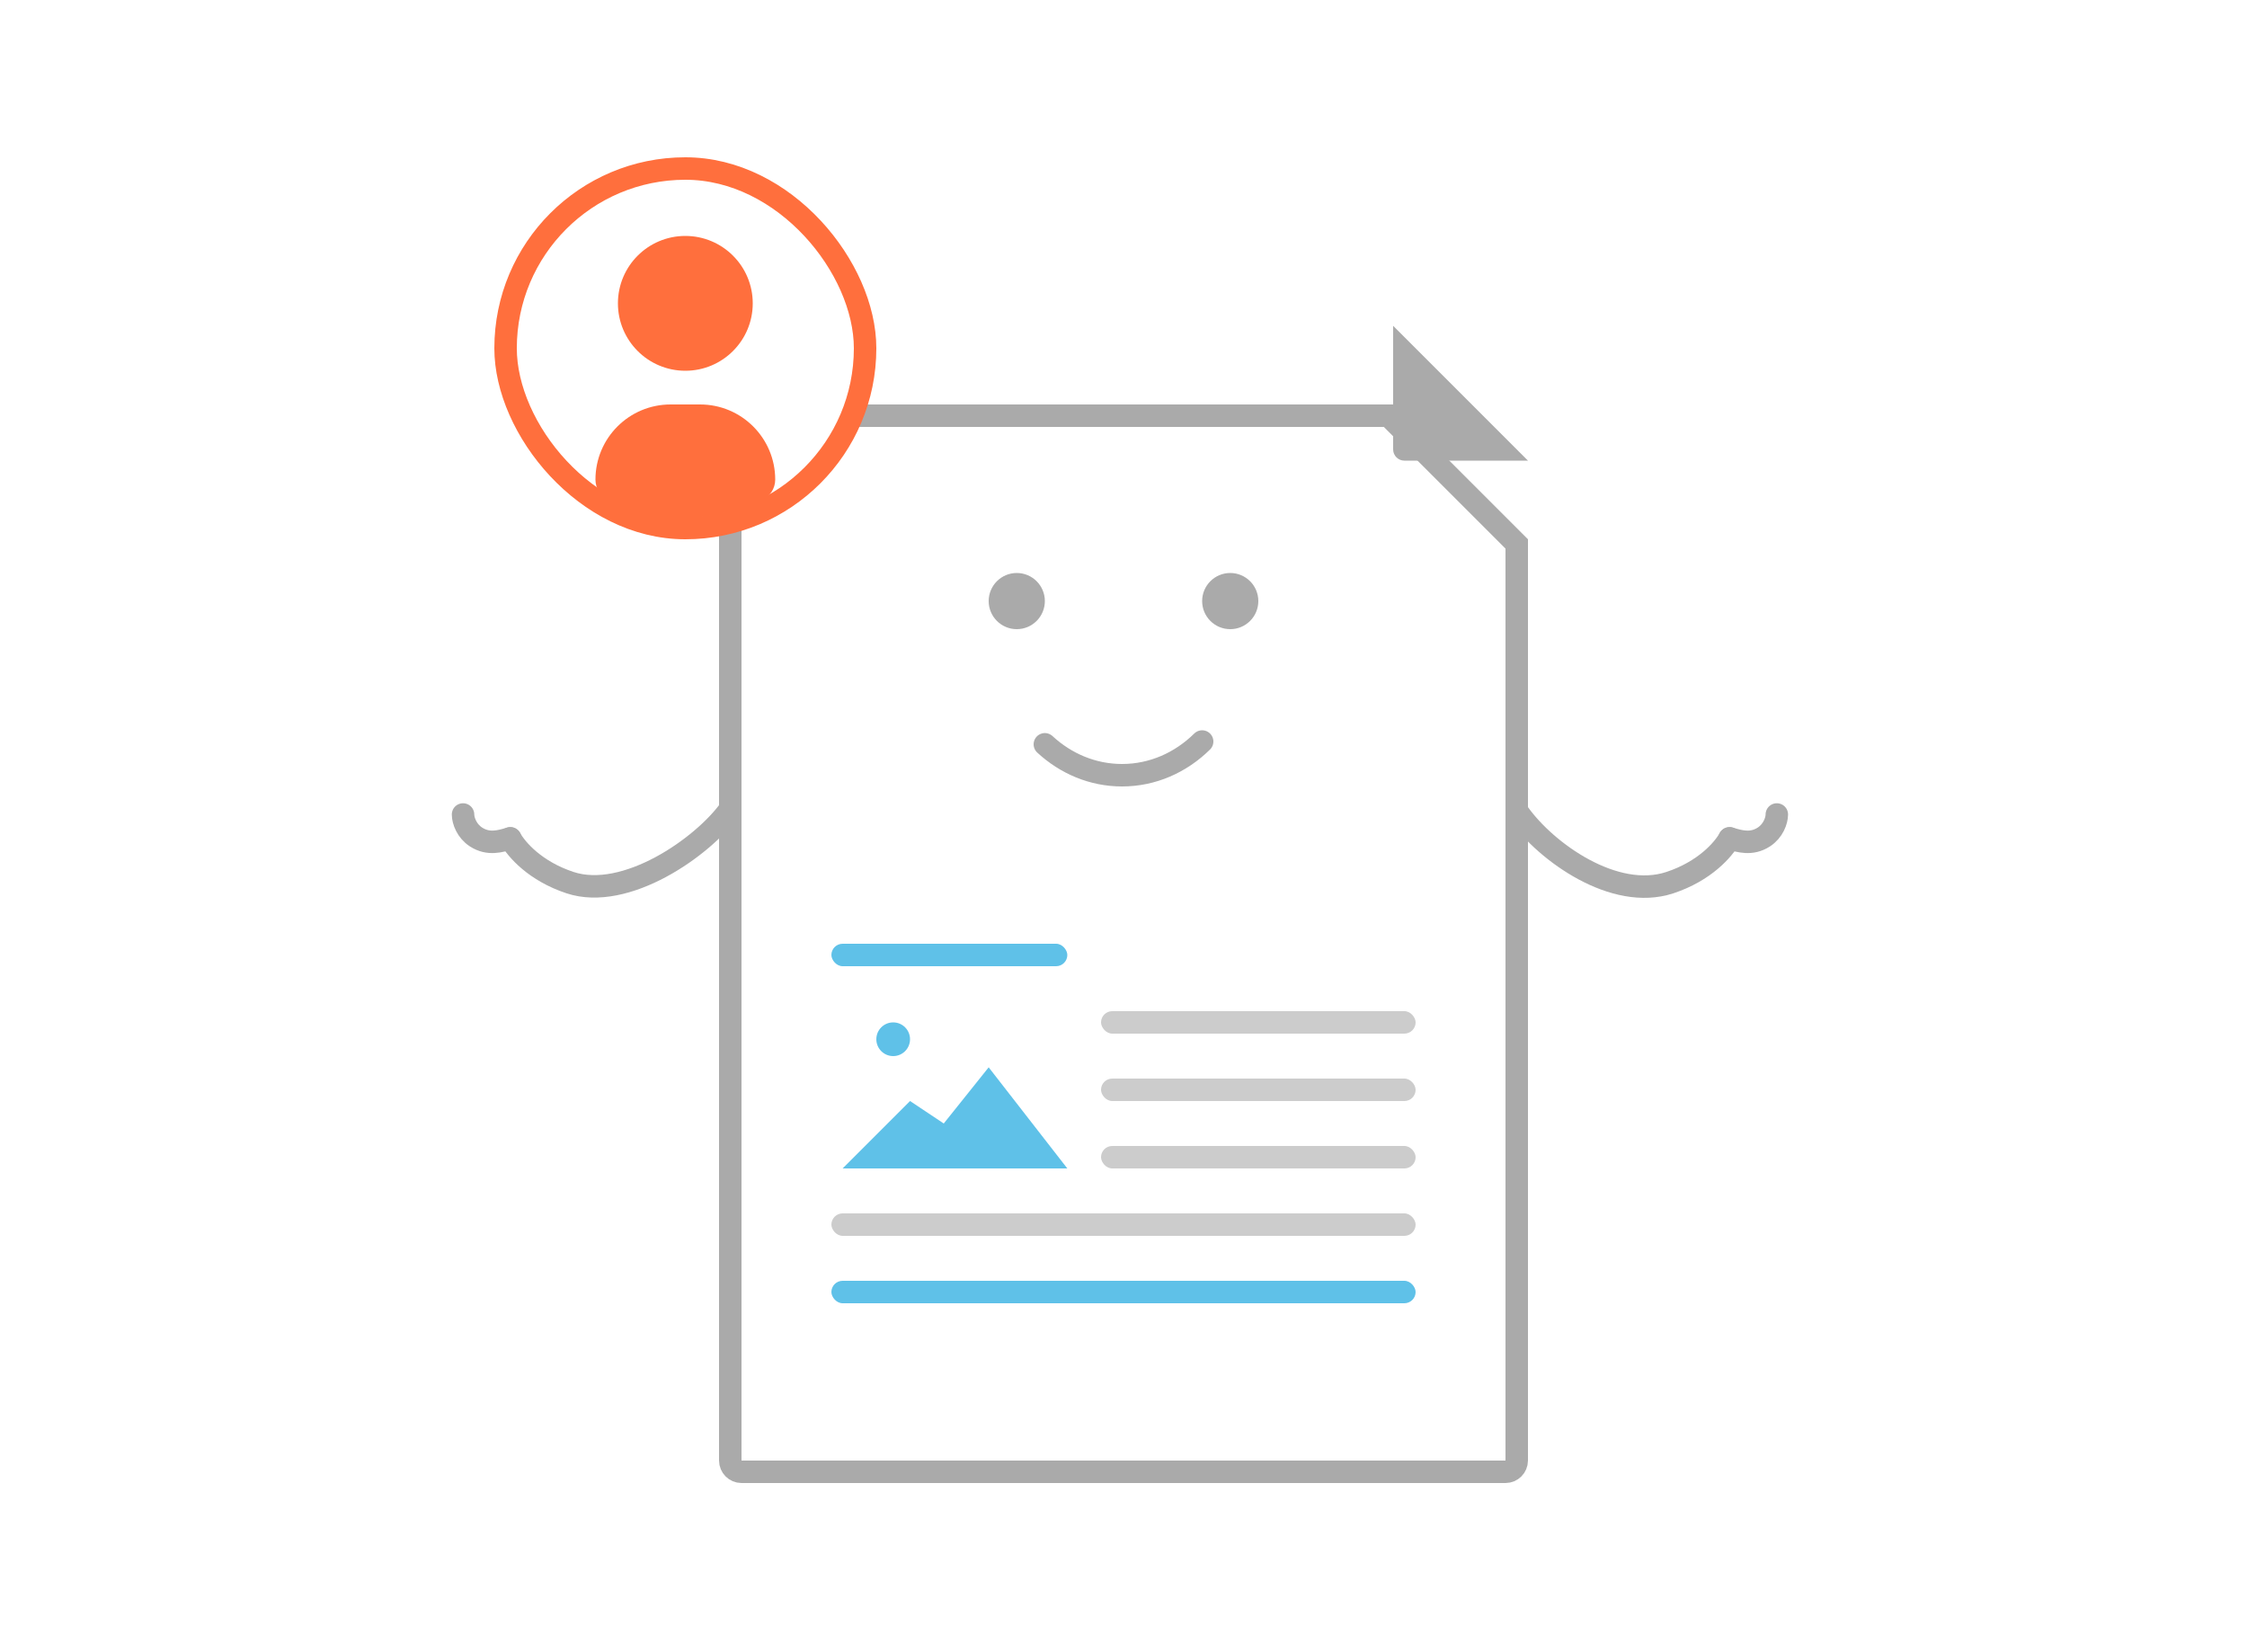 <svg width="200" height="147" viewBox="0 0 200 147" fill="none" xmlns="http://www.w3.org/2000/svg">
<g filter="url(#filter0_d_838_73150)">
<path d="M64 31C64 29.895 64.895 29 66 29H124L136 41V123C136 124.105 135.105 125 134 125H66C64.895 125 64 124.105 64 123V31Z" fill="white"/>
<path d="M65 31C65 30.448 65.448 30 66 30H123.586L135 41.414V123C135 123.552 134.552 124 134 124H66C65.448 124 65 123.552 65 123V31Z" stroke="#AAAAAA" stroke-width="2"/>
</g>
<rect x="98" y="90" width="28" height="2" rx="1" fill="#CCCCCC"/>
<rect x="74" y="84" width="21" height="2" rx="1" fill="#5FC1E8"/>
<rect x="98" y="96" width="28" height="2" rx="1" fill="#CCCCCC"/>
<rect x="98" y="102" width="28" height="2" rx="1" fill="#CCCCCC"/>
<rect x="74" y="108" width="52" height="2" rx="1" fill="#CCCCCC"/>
<rect x="74" y="114" width="52" height="2" rx="1" fill="#5FC1E8"/>
<path d="M81 98L75 104H95L88 95L84 100L81 98Z" fill="#5FC1E8"/>
<circle cx="79.5" cy="92.5" r="1.5" fill="#5FC1E8"/>
<path d="M93 66.248C94.858 67.966 97.255 69 99.87 69C102.609 69 105.108 67.866 107 66" stroke="#AAAAAA" stroke-width="2" stroke-linecap="round"/>
<path d="M124 29L136 41H125C124.448 41 124 40.552 124 40V29Z" fill="#AAAAAA"/>
<path d="M64.998 72C62.538 75.44 55.672 80.191 50.737 78.561C47.634 77.537 45.972 75.615 45.417 74.619" stroke="#AAAAAA" stroke-width="2" stroke-linecap="round"/>
<path d="M41.214 72.495C41.215 73.048 41.548 73.969 42.372 74.5C43.474 75.212 44.53 74.884 45.419 74.62" stroke="#AAAAAA" stroke-width="2" stroke-linecap="round"/>
<path d="M135.185 72.418C137.645 75.859 143.694 80.191 148.629 78.562C151.732 77.538 153.394 75.616 153.948 74.62" stroke="#AAAAAA" stroke-width="2" stroke-linecap="round"/>
<path d="M158.151 72.495C158.15 73.048 157.817 73.969 156.993 74.5C155.891 75.212 154.835 74.884 153.946 74.62" stroke="#AAAAAA" stroke-width="2" stroke-linecap="round"/>
<rect x="45" y="15" width="32" height="32" rx="16" fill="white"/>
<rect x="45" y="15" width="32" height="32" rx="16" stroke="#FF6F3D" stroke-width="2"/>
<path d="M53 42.688C53 38.994 55.994 36 59.688 36H62.312C66.006 36 69 38.994 69 42.688C69 43.485 68.528 44.206 67.798 44.526L67.249 44.766C63.265 46.509 58.735 46.509 54.751 44.766L54.202 44.526C53.472 44.206 53 43.485 53 42.688Z" fill="#FF6F3D"/>
<circle cx="61" cy="27" r="6" fill="#FF6F3D"/>
<circle cx="90.5" cy="53.5" r="2.5" fill="#AAAAAA"/>
<circle cx="109.5" cy="53.5" r="2.5" fill="#AAAAAA"/>
<defs>
<filter id="filter0_d_838_73150" x="49" y="21" width="102" height="126" filterUnits="userSpaceOnUse" color-interpolation-filters="sRGB">
<feFlood flood-opacity="0" result="BackgroundImageFix"/>
<feColorMatrix in="SourceAlpha" type="matrix" values="0 0 0 0 0 0 0 0 0 0 0 0 0 0 0 0 0 0 127 0" result="hardAlpha"/>
<feOffset dy="7"/>
<feGaussianBlur stdDeviation="7.5"/>
<feColorMatrix type="matrix" values="0 0 0 0 0.333 0 0 0 0 0.333 0 0 0 0 0.333 0 0 0 0.1 0"/>
<feBlend mode="normal" in2="BackgroundImageFix" result="effect1_dropShadow_838_73150"/>
<feBlend mode="normal" in="SourceGraphic" in2="effect1_dropShadow_838_73150" result="shape"/>
</filter>
</defs>
</svg>
